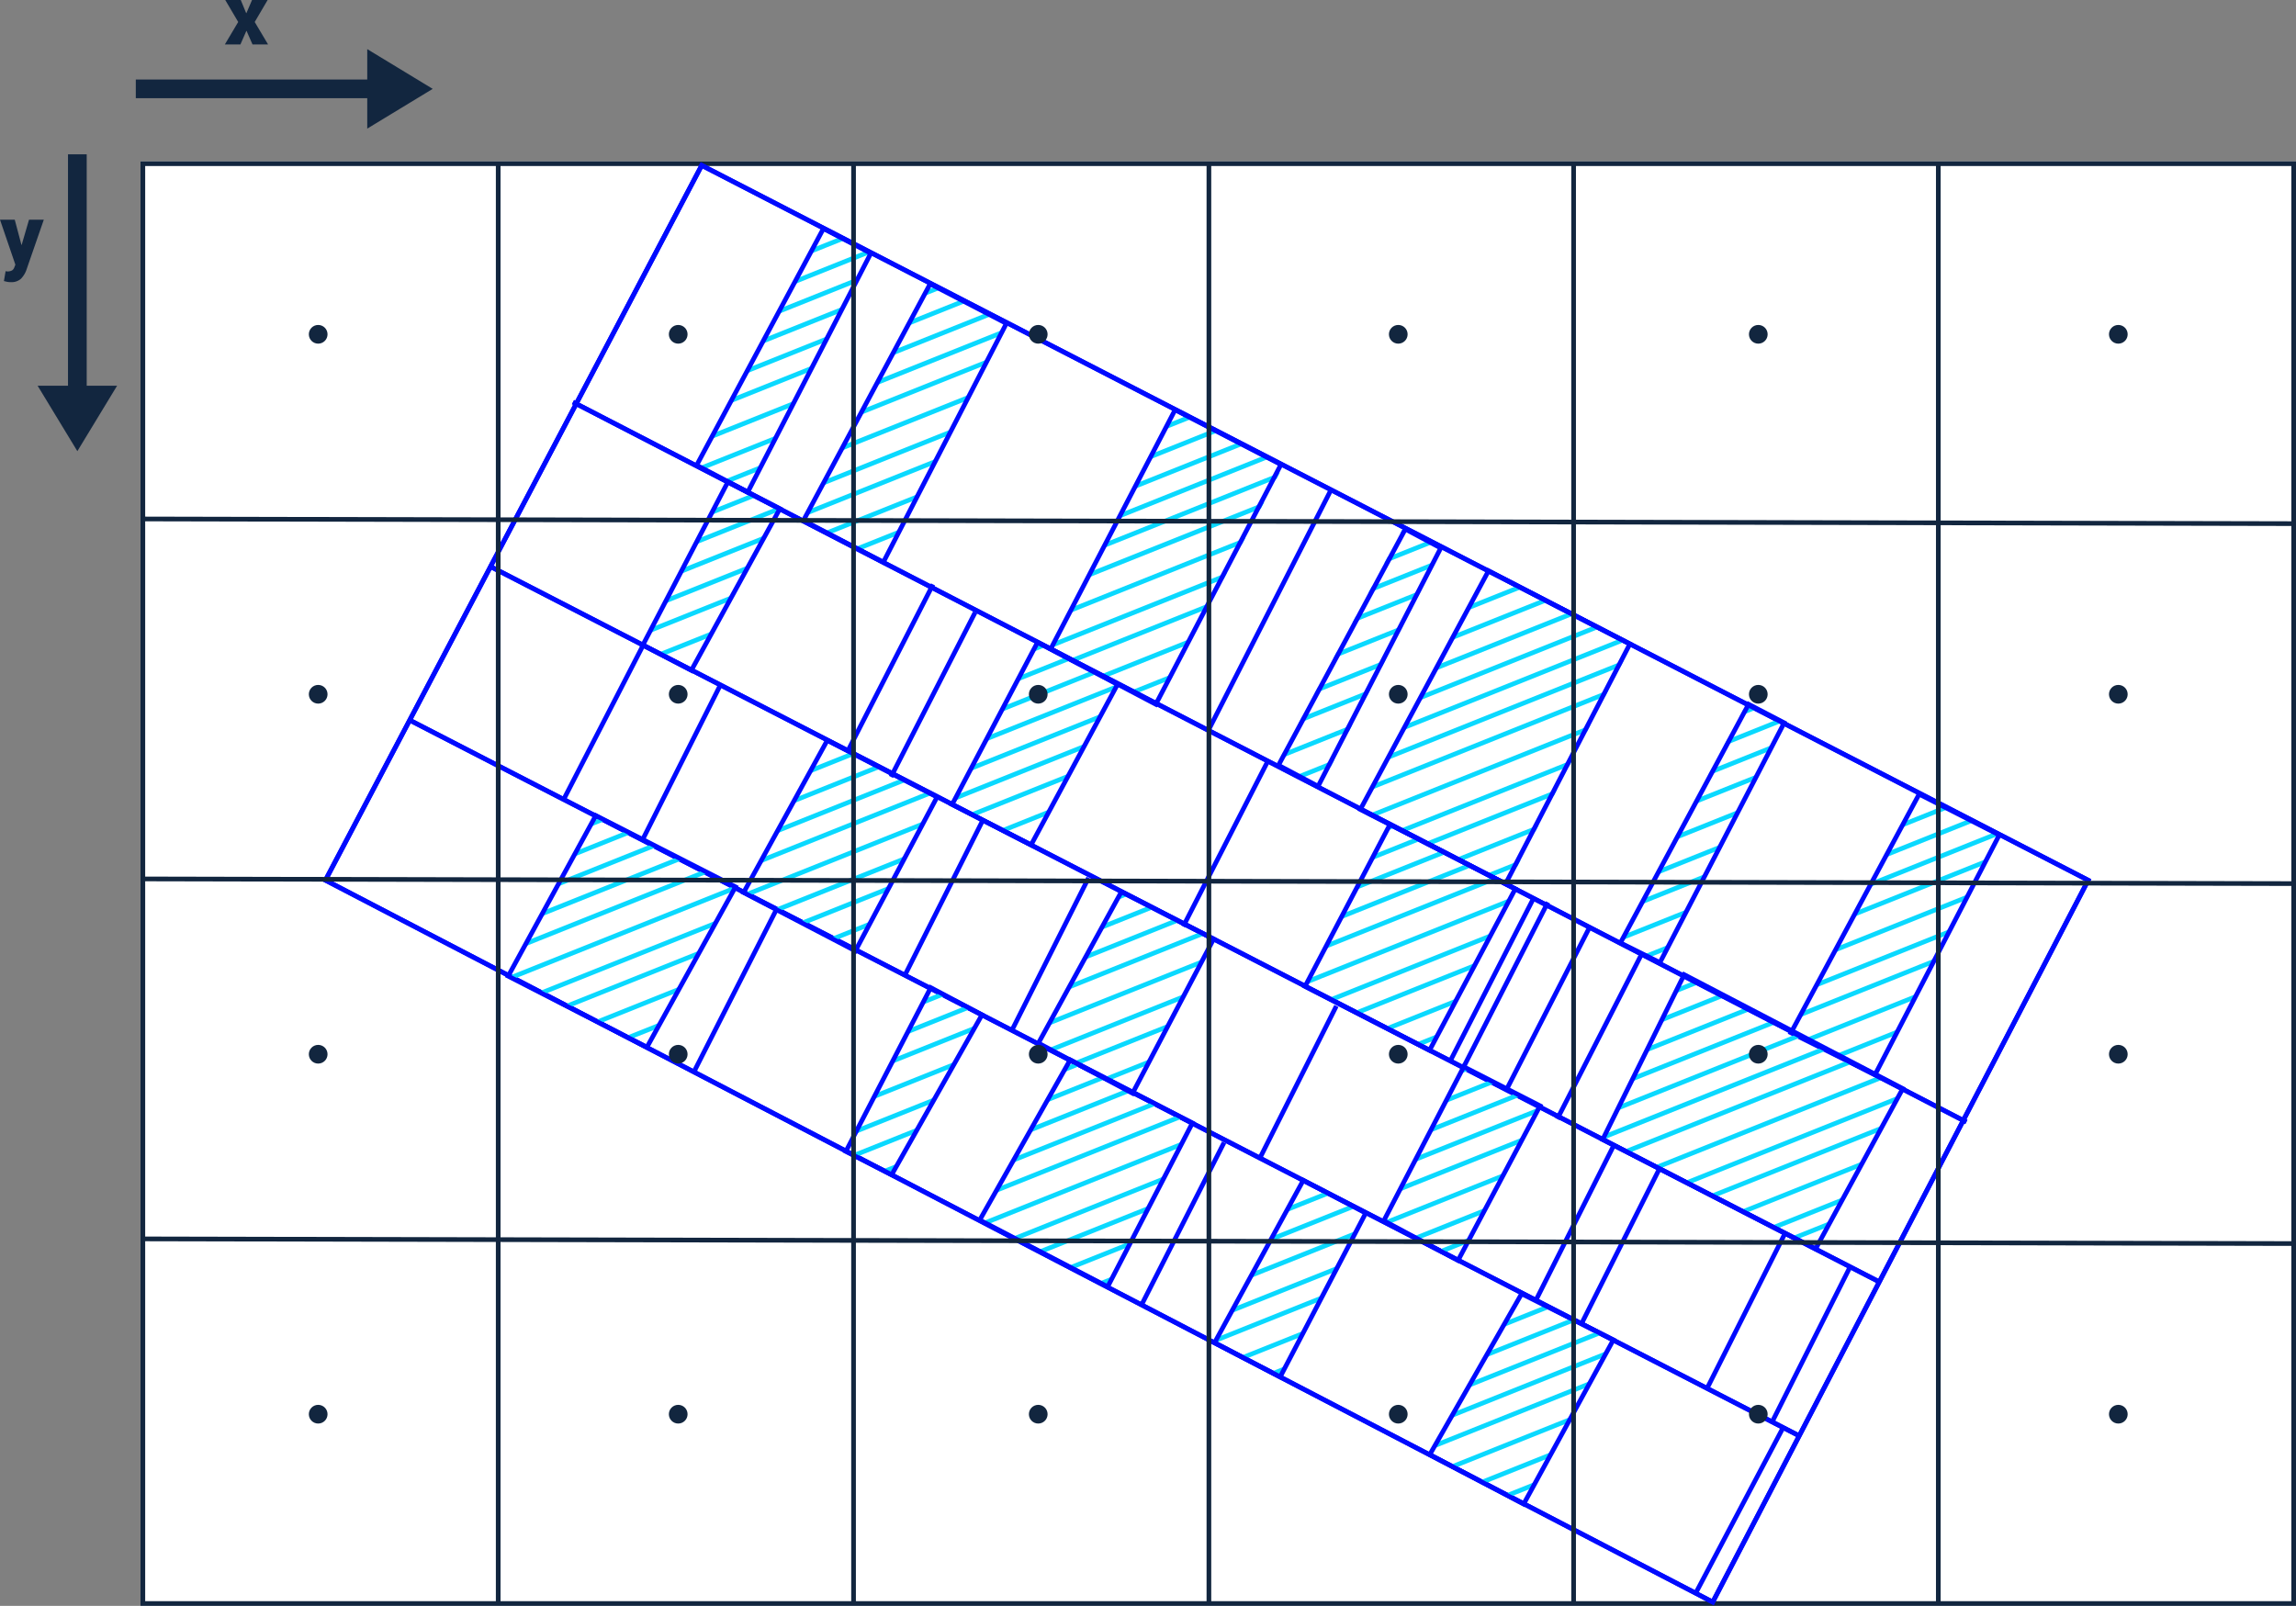 <svg xmlns="http://www.w3.org/2000/svg" xmlns:xlink="http://www.w3.org/1999/xlink" width="491.051" height="343.512" viewBox="0 0 491.051 343.512">
  <rect x="0" y="0" width="491.051" height="343.512" fill="#808080" stroke="none"/>
  <defs>
    <clipPath id="clip-path">
      <path id="Path_900288" data-name="Path 900288" d="M-6604.6-5104.636l-27.412,51.045,17.972,8.981,26.576-51.282Z" transform="translate(7872.051 11608)" fill="#40fff8" stroke="#000aff" stroke-width="1"/>
    </clipPath>
    <clipPath id="clip-path-2">
      <path id="Path_900295" data-name="Path 900295" d="M-6601.142-5102.677l-27.649,51.706,9.1,4.526,26.782-51.873Z" transform="translate(7872.051 11608)" fill="#40fff8" stroke="#000aff" stroke-width="1"/>
    </clipPath>
    <clipPath id="clip-path-3">
      <path id="Path_900296" data-name="Path 900296" d="M-6623.411-5113.754l-27.649,51.706,31.971,15.984,26.632-51.548Z" transform="translate(7872.051 11608)" fill="#40fff8" stroke="#000aff" stroke-width="1"/>
    </clipPath>
    <clipPath id="clip-path-4">
      <path id="Path_900297" data-name="Path 900297" d="M-6600.254-5102.016l-27.649,51.706,9.5,4.588,26.6-51.95Z" transform="translate(7872.051 11608)" fill="#40fff8" stroke="#000aff" stroke-width="1"/>
    </clipPath>
    <clipPath id="clip-path-5">
      <path id="Path_900298" data-name="Path 900298" d="M-6613.889-5109.237l-27.141,51.853,23.205,11.97,27.322-51.771Z" transform="translate(7872.051 11608)" fill="#40fff8" stroke="#000aff" stroke-width="1"/>
    </clipPath>
    <clipPath id="clip-path-6">
      <path id="Path_900299" data-name="Path 900299" d="M-6607.515-5105.382l-27.465,51.353,17.667,9.017,26.846-51.8Z" transform="translate(7872.051 11608)" fill="#40fff8" stroke="#000aff" stroke-width="1"/>
    </clipPath>
    <clipPath id="clip-path-7">
      <path id="Path_900300" data-name="Path 900300" d="M-6597.1-5101.066l-27.11,50.622,10.931,5.742,26.314-51.077Z" transform="translate(7630.207 11483.45)" fill="none" stroke="#000aff" stroke-width="1"/>
    </clipPath>
    <clipPath id="clip-path-8">
      <path id="Path_900302" data-name="Path 900302" d="M-6654.846-5066.026l-17.444,35.276,45.55,23.389,18.637-34.288Z" transform="translate(7872.051 11608)" fill="none" stroke="#000aff" stroke-width="1"/>
    </clipPath>
    <clipPath id="clip-path-9">
      <path id="Path_900304" data-name="Path 900304" d="M-6717.763-5098.171l-18.178,34.668,26.625,13.672,18.35-34.544Z" transform="translate(7872.051 11608)" fill="none" stroke="#000aff" stroke-width="1"/>
    </clipPath>
    <clipPath id="clip-path-10">
      <path id="Path_900306" data-name="Path 900306" d="M-6793.154-5137.107l-18.263,34.687,16.886,8.641,18.488-34.341Z" transform="translate(7872.051 11608)" fill="none" stroke="#000aff" stroke-width="1"/>
    </clipPath>
    <clipPath id="clip-path-11">
      <path id="Path_900308" data-name="Path 900308" d="M-6859.362-5171.454l-18.2,34.929,10.368,5.413,18.939-34.582Z" transform="translate(7872.051 11608)" fill="none" stroke="#000aff" stroke-width="1"/>
    </clipPath>
    <clipPath id="clip-path-12">
      <path id="Path_900321" data-name="Path 900321" d="M-6887.627-5100.056l-18.739,34.354,29.673,15.2,18.949-34.3Z" transform="translate(7872.051 11608)" fill="none" stroke="#707070" stroke-width="1"/>
    </clipPath>
    <clipPath id="clip-path-13">
      <path id="Path_900320" data-name="Path 900320" d="M-6814.641-5104.016l-17.463,32.906-23.909-12.475,17.89-32.548Z" transform="translate(7872.051 11608)" fill="none" stroke="#707070" stroke-width="1"/>
    </clipPath>
    <clipPath id="clip-path-14">
      <path id="Path_900322" data-name="Path 900322" d="M-6815.989-5063.244l-18.153,35.034,9.8,4.977,19.306-34.194Z" transform="translate(7872.051 11608)" fill="none" stroke="#707070" stroke-width="1"/>
    </clipPath>
    <clipPath id="clip-path-15">
      <path id="Path_900319" data-name="Path 900319" d="M-6755.5-5073.63l-17.33,32.982-20.13-10.729,17.734-32.359Z" transform="translate(7872.051 11608)" fill="none" stroke="#707070" stroke-width="1"/>
    </clipPath>
    <clipPath id="clip-path-16">
      <path id="Path_900323" data-name="Path 900323" d="M-6760.03-5034.287l-18.121,35.022-27.362-14.268,19.349-34.27Z" transform="translate(7872.051 11608)" fill="none" stroke="#707070" stroke-width="1"/>
    </clipPath>
    <clipPath id="clip-path-17">
      <path id="Path_900324" data-name="Path 900324" d="M-6722.959-5015.026l-18.291,35.038-14.035-7.31,18.966-34.729Z" transform="translate(7872.051 11608)" fill="none" stroke="#707070" stroke-width="1"/>
    </clipPath>
    <clipPath id="clip-path-18">
      <path id="Path_900318" data-name="Path 900318" d="M-6702-5046.321l-17.094,32.942,15.875,8.493,17.541-33.077Z" transform="translate(7872.051 11608)" fill="none" stroke="#707070" stroke-width="1"/>
    </clipPath>
    <clipPath id="clip-path-19">
      <path id="Path_900325" data-name="Path 900325" d="M-6670-4987.9l-19.186,35.126-20.073-10.587,19.642-34.4Z" transform="translate(7872.051 11608)" fill="none" stroke="#707070" stroke-width="1"/>
    </clipPath>
  </defs>
  <g id="Group_1111437" data-name="Group 1111437" transform="translate(-390.051 -5231.641)">
    <path id="Path_900279" data-name="Path 900279" d="M4.605-6.706h.053l1.2-2.8H9.193l-2.76,4.7L9.29,0H5.959L4.693-2.892H4.641L3.375,0H.044L2.9-4.808.132-9.51H3.445Z" transform="translate(438.095 5241.15)" fill="#12263f"/>
    <g id="Group_1111430" data-name="Group 1111430" transform="translate(390.051 5242.15)">
      <g id="Group_1111414" data-name="Group 1111414" transform="translate(8.044 22.5)">
        <path id="Polygon_1" data-name="Polygon 1" d="M8.5,0,17,14H0Z" transform="translate(17 63.5) rotate(180)" fill="#12263f"/>
        <line id="Line_563" data-name="Line 563" y1="56" transform="translate(8.5)" fill="none" stroke="#12263f" stroke-width="4"/>
      </g>
      <g id="Group_1111415" data-name="Group 1111415" transform="translate(29.044 17) rotate(-90)">
        <path id="Polygon_1-2" data-name="Polygon 1" d="M8.5,0,17,14H0Z" transform="translate(17 63.5) rotate(180)" fill="#12263f"/>
        <line id="Line_563-2" data-name="Line 563" y1="56" transform="translate(8.5 0)" fill="none" stroke="#12263f" stroke-width="4"/>
      </g>
      <path id="Path_900280" data-name="Path 900280" d="M4.526-4.192l.009.07h.053L6.161-9.51H9.325L5.537,1.415A5.24,5.24,0,0,1,4.4,3.155,3.043,3.043,0,0,1,2.2,3.841a3.387,3.387,0,0,1-.633-.048q-.246-.048-.773-.18l.36-2.118.185.04a.778.778,0,0,0,.158.013A1.974,1.974,0,0,0,2.522,1.34a1.224,1.224,0,0,0,.483-.62L3.243.105-.044-9.51H3.111Z" transform="translate(0.044 46)" fill="#12263f"/>
      <g id="Group_1111444" data-name="Group 1111444" transform="translate(-857 -6343.998)">
        <g id="Rectangle_406375" data-name="Rectangle 406375" transform="translate(887.051 6368)" fill="#fff" stroke="#12263f" stroke-width="1">
          <rect width="461" height="309" stroke="none"/>
          <rect x="0.5" y="0.5" width="460" height="308" fill="none"/>
        </g>
        <g id="Group_1111465" data-name="Group 1111465">
          <path id="Path_900286" data-name="Path 900286" d="M-6864.975-5239.137l296.533,152.914-80.3,154.41-296.707-154.41Z" transform="translate(7872.051 11608)" fill="none" stroke="#000aff" stroke-width="1"/>
          <line id="Line_573" data-name="Line 573" x2="297" y2="153" transform="translate(961.551 6454.5)" fill="none" stroke="#000aff" stroke-width="1"/>
          <line id="Line_574" data-name="Line 574" x2="297" y2="153" transform="translate(944.551 6487.5)" fill="none" stroke="#000aff" stroke-width="1"/>
          <g id="Mask_Group_1098694" data-name="Mask Group 1098694" clip-path="url(#clip-path)">
            <g id="Group_1111444-2" data-name="Group 1111444">
              <line id="Line_575" data-name="Line 575" y1="42" x2="105" transform="translate(1213.551 6488.062)" fill="none" stroke="#0ad9ff" stroke-width="1"/>
              <line id="Line_576" data-name="Line 576" y1="42" x2="105" transform="translate(1213.551 6493.062)" fill="none" stroke="#0ad9ff" stroke-width="1"/>
              <line id="Line_577" data-name="Line 577" y1="42" x2="105" transform="translate(1213.551 6498.062)" fill="none" stroke="#0ad9ff" stroke-width="1"/>
              <line id="Line_578" data-name="Line 578" y1="42" x2="105" transform="translate(1213.551 6503.062)" fill="none" stroke="#0ad9ff" stroke-width="1"/>
              <line id="Line_579" data-name="Line 579" y1="42" x2="105" transform="translate(1213.551 6509.062)" fill="none" stroke="#0ad9ff" stroke-width="1"/>
              <line id="Line_580" data-name="Line 580" y1="42" x2="105" transform="translate(1213.551 6514.938)" fill="none" stroke="#0ad9ff" stroke-width="1"/>
              <line id="Line_581" data-name="Line 581" y1="42" x2="105" transform="translate(1213.551 6519.938)" fill="none" stroke="#0ad9ff" stroke-width="1"/>
              <line id="Line_582" data-name="Line 582" y1="42" x2="105" transform="translate(1213.551 6525.938)" fill="none" stroke="#0ad9ff" stroke-width="1"/>
              <line id="Line_583" data-name="Line 583" y1="42" x2="105" transform="translate(1213.551 6531.938)" fill="none" stroke="#0ad9ff" stroke-width="1"/>
            </g>
          </g>
          <g id="Mask_Group_1098695" data-name="Mask Group 1098695" transform="translate(-40.227 -21.613)" clip-path="url(#clip-path-2)">
            <g id="Group_1111445" data-name="Group 1111445">
              <line id="Line_603" data-name="Line 603" y1="42" x2="105" transform="translate(1213.551 6488.062)" fill="none" stroke="#0ad9ff" stroke-width="1"/>
              <line id="Line_604" data-name="Line 604" y1="42" x2="105" transform="translate(1213.551 6493.062)" fill="none" stroke="#0ad9ff" stroke-width="1"/>
              <line id="Line_605" data-name="Line 605" y1="42" x2="105" transform="translate(1213.551 6498.062)" fill="none" stroke="#0ad9ff" stroke-width="1"/>
              <line id="Line_606" data-name="Line 606" y1="42" x2="105" transform="translate(1213.551 6503.062)" fill="none" stroke="#0ad9ff" stroke-width="1"/>
              <line id="Line_607" data-name="Line 607" y1="42" x2="105" transform="translate(1213.551 6509.062)" fill="none" stroke="#0ad9ff" stroke-width="1"/>
              <line id="Line_608" data-name="Line 608" y1="42" x2="105" transform="translate(1213.551 6514.938)" fill="none" stroke="#0ad9ff" stroke-width="1"/>
              <line id="Line_609" data-name="Line 609" y1="42" x2="105" transform="translate(1213.551 6519.938)" fill="none" stroke="#0ad9ff" stroke-width="1"/>
              <line id="Line_610" data-name="Line 610" y1="42" x2="105" transform="translate(1213.551 6525.938)" fill="none" stroke="#0ad9ff" stroke-width="1"/>
              <line id="Line_611" data-name="Line 611" y1="42" x2="105" transform="translate(1213.551 6531.938)" fill="none" stroke="#0ad9ff" stroke-width="1"/>
            </g>
          </g>
          <g id="Mask_Group_1098696" data-name="Mask Group 1098696" transform="translate(-73.553 -39.029)" clip-path="url(#clip-path-3)">
            <g id="Group_1111446" data-name="Group 1111446">
              <line id="Line_612" data-name="Line 612" y1="42" x2="105" transform="translate(1213.551 6488.062)" fill="none" stroke="#0ad9ff" stroke-width="1"/>
              <line id="Line_621" data-name="Line 621" y1="42" x2="105" transform="translate(1213.551 6483.062)" fill="none" stroke="#0ad9ff" stroke-width="1"/>
              <line id="Line_622" data-name="Line 622" y1="42" x2="105" transform="translate(1213.551 6477.938)" fill="none" stroke="#0ad9ff" stroke-width="1"/>
              <line id="Line_623" data-name="Line 623" y1="42" x2="105" transform="translate(1213.551 6472.938)" fill="none" stroke="#0ad9ff" stroke-width="1"/>
              <line id="Line_613" data-name="Line 613" y1="42" x2="105" transform="translate(1213.551 6493.062)" fill="none" stroke="#0ad9ff" stroke-width="1"/>
              <line id="Line_614" data-name="Line 614" y1="42" x2="105" transform="translate(1213.551 6498.062)" fill="none" stroke="#0ad9ff" stroke-width="1"/>
              <line id="Line_615" data-name="Line 615" y1="42" x2="105" transform="translate(1213.551 6503.062)" fill="none" stroke="#0ad9ff" stroke-width="1"/>
              <line id="Line_616" data-name="Line 616" y1="42" x2="105" transform="translate(1213.551 6509.062)" fill="none" stroke="#0ad9ff" stroke-width="1"/>
              <line id="Line_617" data-name="Line 617" y1="42" x2="105" transform="translate(1213.551 6514.938)" fill="none" stroke="#0ad9ff" stroke-width="1"/>
              <line id="Line_618" data-name="Line 618" y1="42" x2="105" transform="translate(1213.551 6519.938)" fill="none" stroke="#0ad9ff" stroke-width="1"/>
              <line id="Line_619" data-name="Line 619" y1="42" x2="105" transform="translate(1213.551 6525.938)" fill="none" stroke="#0ad9ff" stroke-width="1"/>
              <line id="Line_620" data-name="Line 620" y1="42" x2="105" transform="translate(1213.551 6531.938)" fill="none" stroke="#0ad9ff" stroke-width="1"/>
            </g>
          </g>
          <g id="Mask_Group_1098697" data-name="Mask Group 1098697" transform="translate(-114.455 -60.029)" clip-path="url(#clip-path-4)">
            <g id="Group_1111447" data-name="Group 1111447">
              <line id="Line_624" data-name="Line 624" y1="42" x2="105" transform="translate(1213.551 6488.062)" fill="none" stroke="#0ad9ff" stroke-width="1"/>
              <line id="Line_625" data-name="Line 625" y1="42" x2="105" transform="translate(1213.551 6483.062)" fill="none" stroke="#0ad9ff" stroke-width="1"/>
              <line id="Line_626" data-name="Line 626" y1="42" x2="105" transform="translate(1213.551 6477.938)" fill="none" stroke="#0ad9ff" stroke-width="1"/>
              <line id="Line_627" data-name="Line 627" y1="42" x2="105" transform="translate(1213.551 6472.938)" fill="none" stroke="#0ad9ff" stroke-width="1"/>
              <line id="Line_628" data-name="Line 628" y1="42" x2="105" transform="translate(1213.551 6493.062)" fill="none" stroke="#0ad9ff" stroke-width="1"/>
              <line id="Line_629" data-name="Line 629" y1="42" x2="105" transform="translate(1213.551 6498.062)" fill="none" stroke="#0ad9ff" stroke-width="1"/>
              <line id="Line_630" data-name="Line 630" y1="42" x2="105" transform="translate(1213.551 6503.062)" fill="none" stroke="#0ad9ff" stroke-width="1"/>
              <line id="Line_631" data-name="Line 631" y1="42" x2="105" transform="translate(1213.551 6509.062)" fill="none" stroke="#0ad9ff" stroke-width="1"/>
              <line id="Line_632" data-name="Line 632" y1="42" x2="105" transform="translate(1213.551 6514.938)" fill="none" stroke="#0ad9ff" stroke-width="1"/>
              <line id="Line_633" data-name="Line 633" y1="42" x2="105" transform="translate(1213.551 6519.938)" fill="none" stroke="#0ad9ff" stroke-width="1"/>
              <line id="Line_634" data-name="Line 634" y1="42" x2="105" transform="translate(1213.551 6525.938)" fill="none" stroke="#0ad9ff" stroke-width="1"/>
              <line id="Line_635" data-name="Line 635" y1="42" x2="105" transform="translate(1213.551 6531.938)" fill="none" stroke="#0ad9ff" stroke-width="1"/>
            </g>
          </g>
          <g id="Mask_Group_1098698" data-name="Mask Group 1098698" transform="translate(-149.813 -78.14)" clip-path="url(#clip-path-5)">
            <g id="Group_1111448" data-name="Group 1111448">
              <line id="Line_636" data-name="Line 636" y1="42" x2="105" transform="translate(1213.551 6488.062)" fill="none" stroke="#0ad9ff" stroke-width="1"/>
              <line id="Line_637" data-name="Line 637" y1="42" x2="105" transform="translate(1213.551 6483.062)" fill="none" stroke="#0ad9ff" stroke-width="1"/>
              <line id="Line_638" data-name="Line 638" y1="42" x2="105" transform="translate(1213.551 6477.938)" fill="none" stroke="#0ad9ff" stroke-width="1"/>
              <line id="Line_639" data-name="Line 639" y1="42" x2="105" transform="translate(1213.551 6472.938)" fill="none" stroke="#0ad9ff" stroke-width="1"/>
              <line id="Line_640" data-name="Line 640" y1="42" x2="105" transform="translate(1213.551 6493.062)" fill="none" stroke="#0ad9ff" stroke-width="1"/>
              <line id="Line_641" data-name="Line 641" y1="42" x2="105" transform="translate(1213.551 6498.062)" fill="none" stroke="#0ad9ff" stroke-width="1"/>
              <line id="Line_642" data-name="Line 642" y1="42" x2="105" transform="translate(1213.551 6503.062)" fill="none" stroke="#0ad9ff" stroke-width="1"/>
              <line id="Line_643" data-name="Line 643" y1="42" x2="105" transform="translate(1213.551 6509.062)" fill="none" stroke="#0ad9ff" stroke-width="1"/>
              <line id="Line_644" data-name="Line 644" y1="42" x2="105" transform="translate(1213.551 6514.938)" fill="none" stroke="#0ad9ff" stroke-width="1"/>
              <line id="Line_645" data-name="Line 645" y1="42" x2="105" transform="translate(1213.551 6519.938)" fill="none" stroke="#0ad9ff" stroke-width="1"/>
              <line id="Line_646" data-name="Line 646" y1="42" x2="105" transform="translate(1213.551 6525.938)" fill="none" stroke="#0ad9ff" stroke-width="1"/>
              <line id="Line_647" data-name="Line 647" y1="42" x2="105" transform="translate(1213.551 6531.938)" fill="none" stroke="#0ad9ff" stroke-width="1"/>
            </g>
          </g>
          <g id="Mask_Group_1098699" data-name="Mask Group 1098699" transform="translate(-208.734 -108.838)" clip-path="url(#clip-path-6)">
            <g id="Group_1111449" data-name="Group 1111449">
              <g id="Group_1111450" data-name="Group 1111450">
                <line id="Line_648" data-name="Line 648" y1="42" x2="105" transform="translate(1213.551 6488.062)" fill="none" stroke="#0ad9ff" stroke-width="1"/>
                <line id="Line_649" data-name="Line 649" y1="42" x2="105" transform="translate(1213.551 6483.062)" fill="none" stroke="#0ad9ff" stroke-width="1"/>
                <line id="Line_650" data-name="Line 650" y1="42" x2="105" transform="translate(1213.551 6477.938)" fill="none" stroke="#0ad9ff" stroke-width="1"/>
                <line id="Line_651" data-name="Line 651" y1="42" x2="105" transform="translate(1213.551 6472.938)" fill="none" stroke="#0ad9ff" stroke-width="1"/>
                <line id="Line_652" data-name="Line 652" y1="42" x2="105" transform="translate(1213.551 6493.062)" fill="none" stroke="#0ad9ff" stroke-width="1"/>
                <line id="Line_653" data-name="Line 653" y1="42" x2="105" transform="translate(1213.551 6498.062)" fill="none" stroke="#0ad9ff" stroke-width="1"/>
                <line id="Line_654" data-name="Line 654" y1="42" x2="105" transform="translate(1213.551 6503.062)" fill="none" stroke="#0ad9ff" stroke-width="1"/>
                <line id="Line_655" data-name="Line 655" y1="42" x2="105" transform="translate(1213.551 6509.062)" fill="none" stroke="#0ad9ff" stroke-width="1"/>
                <line id="Line_656" data-name="Line 656" y1="42" x2="105" transform="translate(1213.551 6514.938)" fill="none" stroke="#0ad9ff" stroke-width="1"/>
                <line id="Line_657" data-name="Line 657" y1="42" x2="105" transform="translate(1213.551 6519.938)" fill="none" stroke="#0ad9ff" stroke-width="1"/>
                <line id="Line_658" data-name="Line 658" y1="42" x2="105" transform="translate(1213.551 6525.938)" fill="none" stroke="#0ad9ff" stroke-width="1"/>
                <line id="Line_659" data-name="Line 659" y1="42" x2="105" transform="translate(1213.551 6531.938)" fill="none" stroke="#0ad9ff" stroke-width="1"/>
              </g>
            </g>
          </g>
          <path id="Path_900287" data-name="Path 900287" d="M-6604.6-5104.636l-27.412,51.045,17.972,8.981,26.576-51.282Z" transform="translate(7872.051 11608)" fill="none" stroke="#000aff" stroke-width="1"/>
          <path id="Path_900289" data-name="Path 900289" d="M-6595.076-5099.862l-27.412,51.045,8.447,4.208,26.576-51.282Z" transform="translate(7826.051 11584)" fill="none" stroke="#000aff" stroke-width="1"/>
          <path id="Path_900291" data-name="Path 900291" d="M-6595.354-5099.33l-27.134,50.513,8.472,4.5,26.237-50.967Z" transform="translate(7752.916 11546)" fill="none" stroke="#000aff" stroke-width="1"/>
          <path id="Path_900292" data-name="Path 900292" d="M-6609.884-5107.3l-26.606,51.159,22.476,11.832,26.764-51.283Z" transform="translate(7718.207 11528.45)" fill="none" stroke="#000aff" stroke-width="1"/>
          <path id="Path_900293" data-name="Path 900293" d="M-6603.272-5104.235l-27.11,50.622,17.1,8.912,26.314-51.077Z" transform="translate(7659.207 11498.45)" fill="none" stroke="#000aff" stroke-width="1"/>
          <path id="Path_900290" data-name="Path 900290" d="M-6617.7-5111.538l-27.412,51.045,31.071,15.884,26.576-51.282Z" transform="translate(7793.051 11567.135)" fill="none" stroke="#000aff" stroke-width="1"/>
          <line id="Line_584" data-name="Line 584" x1="26" y2="51" transform="translate(1115.551 6438.5)" fill="none" stroke="#000aff" stroke-width="1"/>
          <line id="Line_585" data-name="Line 585" x1="18" y2="35.179" transform="translate(1047.551 6464.5)" fill="none" stroke="#000aff" stroke-width="1"/>
          <line id="Line_586" data-name="Line 586" x1="18" y2="35.179" transform="translate(1038.551 6458.5)" fill="none" stroke="#000aff" stroke-width="1"/>
          <line id="Line_587" data-name="Line 587" x1="18" y2="35.179" transform="translate(1110.051 6496.5)" fill="none" stroke="#000aff" stroke-width="1"/>
          <line id="Line_588" data-name="Line 588" x1="18" y2="35.179" transform="translate(1167.051 6525.5)" fill="none" stroke="#000aff" stroke-width="1"/>
          <line id="Line_589" data-name="Line 589" x1="18" y2="35.179" transform="translate(1170.051 6526.5)" fill="none" stroke="#000aff" stroke-width="1"/>
          <line id="Line_590" data-name="Line 590" x1="18" y2="35.179" transform="translate(1179.051 6531.679)" fill="none" stroke="#000aff" stroke-width="1"/>
          <line id="Line_591" data-name="Line 591" x1="18" y2="35.179" transform="translate(1190.051 6537.679)" fill="none" stroke="#000aff" stroke-width="1"/>
          <line id="Line_592" data-name="Line 592" x1="16.5" y2="32.821" transform="translate(1185.551 6578.679)" fill="none" stroke="#000aff" stroke-width="1"/>
          <line id="Line_593" data-name="Line 593" x1="16.5" y2="32.821" transform="translate(1195.313 6583.679)" fill="none" stroke="#000aff" stroke-width="1"/>
          <line id="Line_596" data-name="Line 596" x1="16.5" y2="32.821" transform="translate(1126.313 6548.679)" fill="none" stroke="#000aff" stroke-width="1"/>
          <line id="Line_597" data-name="Line 597" x1="16.5" y2="32.821" transform="translate(1073.313 6521.268)" fill="none" stroke="#000aff" stroke-width="1"/>
          <line id="Line_598" data-name="Line 598" x1="16.5" y2="32.821" transform="translate(1050.533 6509.268)" fill="none" stroke="#000aff" stroke-width="1"/>
          <line id="Line_599" data-name="Line 599" x1="16.5" y2="32.821" transform="translate(994.533 6480.089)" fill="none" stroke="#000aff" stroke-width="1"/>
          <line id="Line_601" data-name="Line 601" x1="17.482" y2="34.411" transform="translate(1005.551 6528.089)" fill="none" stroke="#000aff" stroke-width="1"/>
          <line id="Line_602" data-name="Line 602" x1="17.482" y2="34.411" transform="translate(1101.31 6577.884)" fill="none" stroke="#000aff" stroke-width="1"/>
          <line id="Line_600" data-name="Line 600" x1="17" y2="33" transform="translate(977.551 6471.5)" fill="none" stroke="#000aff" stroke-width="1"/>
          <line id="Line_594" data-name="Line 594" x1="16.5" y2="32.821" transform="translate(1222.086 6597.679)" fill="none" stroke="#000aff" stroke-width="1"/>
          <line id="Line_595" data-name="Line 595" x1="16.5" y2="32.821" transform="translate(1236.086 6604.679)" fill="none" stroke="#000aff" stroke-width="1"/>
          <g id="Mask_Group_1098700" data-name="Mask Group 1098700" clip-path="url(#clip-path-7)">
            <g id="Group_1111451" data-name="Group 1111451" transform="translate(-232.734 -112.872)">
              <line id="Line_648-2" data-name="Line 648" y1="42" x2="105" transform="translate(1213.551 6488.062)" fill="none" stroke="#0ad9ff" stroke-width="1"/>
              <line id="Line_649-2" data-name="Line 649" y1="42" x2="105" transform="translate(1213.551 6483.062)" fill="none" stroke="#0ad9ff" stroke-width="1"/>
              <line id="Line_650-2" data-name="Line 650" y1="42" x2="105" transform="translate(1213.551 6477.938)" fill="none" stroke="#0ad9ff" stroke-width="1"/>
              <line id="Line_651-2" data-name="Line 651" y1="42" x2="105" transform="translate(1213.551 6472.938)" fill="none" stroke="#0ad9ff" stroke-width="1"/>
              <line id="Line_652-2" data-name="Line 652" y1="42" x2="105" transform="translate(1213.551 6493.062)" fill="none" stroke="#0ad9ff" stroke-width="1"/>
              <line id="Line_653-2" data-name="Line 653" y1="42" x2="105" transform="translate(1213.551 6498.062)" fill="none" stroke="#0ad9ff" stroke-width="1"/>
              <line id="Line_654-2" data-name="Line 654" y1="42" x2="105" transform="translate(1213.551 6503.062)" fill="none" stroke="#0ad9ff" stroke-width="1"/>
              <line id="Line_655-2" data-name="Line 655" y1="42" x2="105" transform="translate(1213.551 6509.062)" fill="none" stroke="#0ad9ff" stroke-width="1"/>
              <line id="Line_656-2" data-name="Line 656" y1="42" x2="105" transform="translate(1213.551 6514.938)" fill="none" stroke="#0ad9ff" stroke-width="1"/>
              <line id="Line_657-2" data-name="Line 657" y1="42" x2="105" transform="translate(1213.551 6519.938)" fill="none" stroke="#0ad9ff" stroke-width="1"/>
              <line id="Line_658-2" data-name="Line 658" y1="42" x2="105" transform="translate(1213.551 6525.938)" fill="none" stroke="#0ad9ff" stroke-width="1"/>
              <line id="Line_659-2" data-name="Line 659" y1="42" x2="105" transform="translate(1213.551 6531.938)" fill="none" stroke="#0ad9ff" stroke-width="1"/>
            </g>
          </g>
          <path id="Path_900294" data-name="Path 900294" d="M-6597.1-5101.066l-27.11,50.622,10.931,5.742,26.314-51.077Z" transform="translate(7630.207 11483.45)" fill="none" stroke="#000aff" stroke-width="1"/>
          <g id="Mask_Group_1098701" data-name="Mask Group 1098701" clip-path="url(#clip-path-8)">
            <g id="Group_1111452" data-name="Group 1111452" transform="translate(-49.734 51.128)">
              <line id="Line_648-3" data-name="Line 648" y1="42" x2="105" transform="translate(1213.551 6488.062)" fill="none" stroke="#0ad9ff" stroke-width="1"/>
              <line id="Line_649-3" data-name="Line 649" y1="42" x2="105" transform="translate(1213.551 6483.062)" fill="none" stroke="#0ad9ff" stroke-width="1"/>
              <line id="Line_650-3" data-name="Line 650" y1="42" x2="105" transform="translate(1213.551 6477.938)" fill="none" stroke="#0ad9ff" stroke-width="1"/>
              <line id="Line_651-3" data-name="Line 651" y1="42" x2="105" transform="translate(1213.551 6472.938)" fill="none" stroke="#0ad9ff" stroke-width="1"/>
              <line id="Line_652-3" data-name="Line 652" y1="42" x2="105" transform="translate(1213.551 6493.062)" fill="none" stroke="#0ad9ff" stroke-width="1"/>
              <line id="Line_653-3" data-name="Line 653" y1="42" x2="105" transform="translate(1213.551 6498.062)" fill="none" stroke="#0ad9ff" stroke-width="1"/>
              <line id="Line_654-3" data-name="Line 654" y1="42" x2="105" transform="translate(1213.551 6503.062)" fill="none" stroke="#0ad9ff" stroke-width="1"/>
              <line id="Line_655-3" data-name="Line 655" y1="42" x2="105" transform="translate(1213.551 6509.062)" fill="none" stroke="#0ad9ff" stroke-width="1"/>
              <line id="Line_656-3" data-name="Line 656" y1="42" x2="105" transform="translate(1213.551 6514.938)" fill="none" stroke="#0ad9ff" stroke-width="1"/>
              <line id="Line_657-3" data-name="Line 657" y1="42" x2="105" transform="translate(1213.551 6519.938)" fill="none" stroke="#0ad9ff" stroke-width="1"/>
              <line id="Line_658-3" data-name="Line 658" y1="42" x2="105" transform="translate(1213.551 6525.938)" fill="none" stroke="#0ad9ff" stroke-width="1"/>
              <line id="Line_659-3" data-name="Line 659" y1="42" x2="105" transform="translate(1213.551 6531.938)" fill="none" stroke="#0ad9ff" stroke-width="1"/>
              <line id="Line_660" data-name="Line 660" y1="42" x2="105" transform="translate(1213.551 6535.938)" fill="none" stroke="#0ad9ff" stroke-width="1"/>
            </g>
          </g>
          <path id="Path_900301" data-name="Path 900301" d="M-6654.846-5066.026l-17.444,35.276,45.55,23.389,18.637-34.288Z" transform="translate(7872.051 11608)" fill="none" stroke="#000aff" stroke-width="1"/>
          <g id="Mask_Group_1098702" data-name="Mask Group 1098702" clip-path="url(#clip-path-9)">
            <g id="Group_1111453" data-name="Group 1111453" transform="translate(-113.734 7.128)">
              <line id="Line_648-4" data-name="Line 648" y1="42" x2="105" transform="translate(1213.551 6488.062)" fill="none" stroke="#0ad9ff" stroke-width="1"/>
              <line id="Line_649-4" data-name="Line 649" y1="42" x2="105" transform="translate(1213.551 6483.062)" fill="none" stroke="#0ad9ff" stroke-width="1"/>
              <line id="Line_650-4" data-name="Line 650" y1="42" x2="105" transform="translate(1213.551 6477.938)" fill="none" stroke="#0ad9ff" stroke-width="1"/>
              <line id="Line_651-4" data-name="Line 651" y1="42" x2="105" transform="translate(1213.551 6472.938)" fill="none" stroke="#0ad9ff" stroke-width="1"/>
              <line id="Line_652-4" data-name="Line 652" y1="42" x2="105" transform="translate(1213.551 6493.062)" fill="none" stroke="#0ad9ff" stroke-width="1"/>
              <line id="Line_653-4" data-name="Line 653" y1="42" x2="105" transform="translate(1213.551 6498.062)" fill="none" stroke="#0ad9ff" stroke-width="1"/>
              <line id="Line_654-4" data-name="Line 654" y1="42" x2="105" transform="translate(1213.551 6503.062)" fill="none" stroke="#0ad9ff" stroke-width="1"/>
              <line id="Line_655-4" data-name="Line 655" y1="42" x2="105" transform="translate(1213.551 6509.062)" fill="none" stroke="#0ad9ff" stroke-width="1"/>
              <line id="Line_656-4" data-name="Line 656" y1="42" x2="105" transform="translate(1213.551 6514.938)" fill="none" stroke="#0ad9ff" stroke-width="1"/>
              <line id="Line_657-4" data-name="Line 657" y1="42" x2="105" transform="translate(1213.551 6519.938)" fill="none" stroke="#0ad9ff" stroke-width="1"/>
              <line id="Line_658-4" data-name="Line 658" y1="42" x2="105" transform="translate(1213.551 6525.938)" fill="none" stroke="#0ad9ff" stroke-width="1"/>
              <line id="Line_659-4" data-name="Line 659" y1="42" x2="105" transform="translate(1213.551 6531.938)" fill="none" stroke="#0ad9ff" stroke-width="1"/>
              <line id="Line_660-2" data-name="Line 660" y1="42" x2="105" transform="translate(1213.551 6535.938)" fill="none" stroke="#0ad9ff" stroke-width="1"/>
            </g>
          </g>
          <path id="Path_900303" data-name="Path 900303" d="M-6717.763-5098.171l-18.178,34.668,26.625,13.672,18.35-34.544Z" transform="translate(7872.051 11608)" fill="none" stroke="#000aff" stroke-width="1"/>
          <g id="Mask_Group_1098703" data-name="Mask Group 1098703" clip-path="url(#clip-path-10)">
            <g id="Group_1111454" data-name="Group 1111454" transform="translate(-179.734 -24.872)">
              <line id="Line_648-5" data-name="Line 648" y1="42" x2="105" transform="translate(1213.551 6488.062)" fill="none" stroke="#0ad9ff" stroke-width="1"/>
              <line id="Line_649-5" data-name="Line 649" y1="42" x2="105" transform="translate(1213.551 6483.062)" fill="none" stroke="#0ad9ff" stroke-width="1"/>
              <line id="Line_650-5" data-name="Line 650" y1="42" x2="105" transform="translate(1213.551 6477.938)" fill="none" stroke="#0ad9ff" stroke-width="1"/>
              <line id="Line_651-5" data-name="Line 651" y1="42" x2="105" transform="translate(1213.551 6472.938)" fill="none" stroke="#0ad9ff" stroke-width="1"/>
              <line id="Line_652-5" data-name="Line 652" y1="42" x2="105" transform="translate(1213.551 6493.062)" fill="none" stroke="#0ad9ff" stroke-width="1"/>
              <line id="Line_653-5" data-name="Line 653" y1="42" x2="105" transform="translate(1213.551 6498.062)" fill="none" stroke="#0ad9ff" stroke-width="1"/>
              <line id="Line_654-5" data-name="Line 654" y1="42" x2="105" transform="translate(1213.551 6503.062)" fill="none" stroke="#0ad9ff" stroke-width="1"/>
              <line id="Line_655-5" data-name="Line 655" y1="42" x2="105" transform="translate(1213.551 6509.062)" fill="none" stroke="#0ad9ff" stroke-width="1"/>
              <line id="Line_656-5" data-name="Line 656" y1="42" x2="105" transform="translate(1213.551 6514.938)" fill="none" stroke="#0ad9ff" stroke-width="1"/>
              <line id="Line_657-5" data-name="Line 657" y1="42" x2="105" transform="translate(1213.551 6519.938)" fill="none" stroke="#0ad9ff" stroke-width="1"/>
              <line id="Line_658-5" data-name="Line 658" y1="42" x2="105" transform="translate(1213.551 6525.938)" fill="none" stroke="#0ad9ff" stroke-width="1"/>
              <line id="Line_659-5" data-name="Line 659" y1="42" x2="105" transform="translate(1213.551 6531.938)" fill="none" stroke="#0ad9ff" stroke-width="1"/>
              <line id="Line_660-3" data-name="Line 660" y1="42" x2="105" transform="translate(1213.551 6535.938)" fill="none" stroke="#0ad9ff" stroke-width="1"/>
            </g>
          </g>
          <path id="Path_900305" data-name="Path 900305" d="M-6793.154-5137.107l-18.263,34.687,16.886,8.641,18.488-34.341Z" transform="translate(7872.051 11608)" fill="none" stroke="#000aff" stroke-width="1"/>
          <line id="Line_572" data-name="Line 572" x2="298" y2="154" transform="translate(979.551 6419.5)" fill="none" stroke="#000aff" stroke-width="1"/>
          <g id="Mask_Group_1098704" data-name="Mask Group 1098704" clip-path="url(#clip-path-11)">
            <g id="Group_1111455" data-name="Group 1111455" transform="translate(-246.734 -65.027)">
              <line id="Line_648-6" data-name="Line 648" y1="42" x2="105" transform="translate(1213.551 6488.062)" fill="none" stroke="#0ad9ff" stroke-width="1"/>
              <line id="Line_649-6" data-name="Line 649" y1="42" x2="105" transform="translate(1213.551 6483.062)" fill="none" stroke="#0ad9ff" stroke-width="1"/>
              <line id="Line_650-6" data-name="Line 650" y1="42" x2="105" transform="translate(1213.551 6477.938)" fill="none" stroke="#0ad9ff" stroke-width="1"/>
              <line id="Line_651-6" data-name="Line 651" y1="42" x2="105" transform="translate(1213.551 6472.938)" fill="none" stroke="#0ad9ff" stroke-width="1"/>
              <line id="Line_652-6" data-name="Line 652" y1="42" x2="105" transform="translate(1213.551 6493.062)" fill="none" stroke="#0ad9ff" stroke-width="1"/>
              <line id="Line_653-6" data-name="Line 653" y1="42" x2="105" transform="translate(1213.551 6498.062)" fill="none" stroke="#0ad9ff" stroke-width="1"/>
              <line id="Line_654-6" data-name="Line 654" y1="42" x2="105" transform="translate(1213.551 6503.062)" fill="none" stroke="#0ad9ff" stroke-width="1"/>
              <line id="Line_655-6" data-name="Line 655" y1="42" x2="105" transform="translate(1213.551 6509.062)" fill="none" stroke="#0ad9ff" stroke-width="1"/>
              <line id="Line_656-6" data-name="Line 656" y1="42" x2="105" transform="translate(1213.551 6514.938)" fill="none" stroke="#0ad9ff" stroke-width="1"/>
              <line id="Line_657-6" data-name="Line 657" y1="42" x2="105" transform="translate(1213.551 6519.938)" fill="none" stroke="#0ad9ff" stroke-width="1"/>
              <line id="Line_658-6" data-name="Line 658" y1="42" x2="105" transform="translate(1213.551 6525.938)" fill="none" stroke="#0ad9ff" stroke-width="1"/>
              <line id="Line_659-6" data-name="Line 659" y1="42" x2="105" transform="translate(1213.551 6531.938)" fill="none" stroke="#0ad9ff" stroke-width="1"/>
              <line id="Line_660-4" data-name="Line 660" y1="42" x2="105" transform="translate(1213.551 6535.938)" fill="none" stroke="#0ad9ff" stroke-width="1"/>
            </g>
          </g>
          <path id="Path_900307" data-name="Path 900307" d="M-6859.362-5171.454l-18.2,34.929,10.368,5.413,18.939-34.582Z" transform="translate(7872.051 11608)" fill="none" stroke="#000aff" stroke-width="1"/>
          <line id="Line_661" data-name="Line 661" x1="19" y2="36" transform="translate(1219.551 6638.5)" fill="none" stroke="#000aff" stroke-width="1"/>
          <path id="Path_900317" data-name="Path 900317" d="M-6864.975-5239.137l296.533,152.914-80.3,154.41-296.707-154.41Z" transform="translate(7872.051 11608)" fill="none" stroke="#000aff" stroke-width="1"/>
          <line id="Line_662" data-name="Line 662" x2="297" y2="153" transform="translate(961.551 6454.5)" fill="none" stroke="#000aff" stroke-width="1"/>
          <line id="Line_663" data-name="Line 663" x2="297" y2="153" transform="translate(944.551 6487.5)" fill="none" stroke="#000aff" stroke-width="1"/>
          <line id="Line_664" data-name="Line 664" x2="298" y2="154" transform="translate(979.551 6419.5)" fill="none" stroke="#000aff" stroke-width="1"/>
          <g id="Mask_Group_1098705" data-name="Mask Group 1098705" clip-path="url(#clip-path-12)">
            <g id="Group_1111456" data-name="Group 1111456" transform="translate(-269 0.24)">
              <line id="Line_648-7" data-name="Line 648" y1="42" x2="105" transform="translate(1213.551 6488.062)" fill="none" stroke="#0ad9ff" stroke-width="1"/>
              <line id="Line_649-7" data-name="Line 649" y1="42" x2="105" transform="translate(1213.551 6483.062)" fill="none" stroke="#0ad9ff" stroke-width="1"/>
              <line id="Line_650-7" data-name="Line 650" y1="42" x2="105" transform="translate(1213.551 6477.938)" fill="none" stroke="#0ad9ff" stroke-width="1"/>
              <line id="Line_651-7" data-name="Line 651" y1="42" x2="105" transform="translate(1213.551 6472.938)" fill="none" stroke="#0ad9ff" stroke-width="1"/>
              <line id="Line_652-7" data-name="Line 652" y1="42" x2="105" transform="translate(1213.551 6493.062)" fill="none" stroke="#0ad9ff" stroke-width="1"/>
              <line id="Line_653-7" data-name="Line 653" y1="42" x2="105" transform="translate(1213.551 6498.062)" fill="none" stroke="#0ad9ff" stroke-width="1"/>
              <line id="Line_654-7" data-name="Line 654" y1="42" x2="105" transform="translate(1213.551 6503.062)" fill="none" stroke="#0ad9ff" stroke-width="1"/>
              <line id="Line_655-7" data-name="Line 655" y1="42" x2="105" transform="translate(1213.551 6509.062)" fill="none" stroke="#0ad9ff" stroke-width="1"/>
              <line id="Line_656-7" data-name="Line 656" y1="42" x2="105" transform="translate(1213.551 6514.938)" fill="none" stroke="#0ad9ff" stroke-width="1"/>
              <line id="Line_657-7" data-name="Line 657" y1="42" x2="105" transform="translate(1213.551 6519.938)" fill="none" stroke="#0ad9ff" stroke-width="1"/>
              <line id="Line_658-7" data-name="Line 658" y1="42" x2="105" transform="translate(1213.551 6525.938)" fill="none" stroke="#0ad9ff" stroke-width="1"/>
              <line id="Line_659-7" data-name="Line 659" y1="42" x2="105" transform="translate(1213.551 6531.938)" fill="none" stroke="#0ad9ff" stroke-width="1"/>
              <line id="Line_660-5" data-name="Line 660" y1="42" x2="105" transform="translate(1213.551 6535.938)" fill="none" stroke="#0ad9ff" stroke-width="1"/>
            </g>
          </g>
          <g id="Mask_Group_1098706" data-name="Mask Group 1098706" clip-path="url(#clip-path-13)">
            <g id="Group_1111457" data-name="Group 1111457" transform="translate(-236 -10.586)">
              <line id="Line_648-8" data-name="Line 648" y1="42" x2="105" transform="translate(1213.551 6488.062)" fill="none" stroke="#0ad9ff" stroke-width="1"/>
              <line id="Line_649-8" data-name="Line 649" y1="42" x2="105" transform="translate(1213.551 6483.062)" fill="none" stroke="#0ad9ff" stroke-width="1"/>
              <line id="Line_650-8" data-name="Line 650" y1="42" x2="105" transform="translate(1213.551 6477.938)" fill="none" stroke="#0ad9ff" stroke-width="1"/>
              <line id="Line_651-8" data-name="Line 651" y1="42" x2="105" transform="translate(1213.551 6472.938)" fill="none" stroke="#0ad9ff" stroke-width="1"/>
              <line id="Line_652-8" data-name="Line 652" y1="42" x2="105" transform="translate(1213.551 6493.062)" fill="none" stroke="#0ad9ff" stroke-width="1"/>
              <line id="Line_653-8" data-name="Line 653" y1="42" x2="105" transform="translate(1213.551 6498.062)" fill="none" stroke="#0ad9ff" stroke-width="1"/>
              <line id="Line_654-8" data-name="Line 654" y1="42" x2="105" transform="translate(1213.551 6503.062)" fill="none" stroke="#0ad9ff" stroke-width="1"/>
              <line id="Line_655-8" data-name="Line 655" y1="42" x2="105" transform="translate(1213.551 6509.062)" fill="none" stroke="#0ad9ff" stroke-width="1"/>
              <line id="Line_656-8" data-name="Line 656" y1="42" x2="105" transform="translate(1213.551 6514.938)" fill="none" stroke="#0ad9ff" stroke-width="1"/>
              <line id="Line_657-8" data-name="Line 657" y1="42" x2="105" transform="translate(1213.551 6519.938)" fill="none" stroke="#0ad9ff" stroke-width="1"/>
              <line id="Line_658-8" data-name="Line 658" y1="42" x2="105" transform="translate(1213.551 6525.938)" fill="none" stroke="#0ad9ff" stroke-width="1"/>
              <line id="Line_659-8" data-name="Line 659" y1="42" x2="105" transform="translate(1213.551 6531.938)" fill="none" stroke="#0ad9ff" stroke-width="1"/>
              <line id="Line_660-6" data-name="Line 660" y1="42" x2="105" transform="translate(1213.551 6535.938)" fill="none" stroke="#0ad9ff" stroke-width="1"/>
            </g>
          </g>
          <g id="Mask_Group_1098707" data-name="Mask Group 1098707" clip-path="url(#clip-path-14)">
            <g id="Group_1111459" data-name="Group 1111459" transform="translate(45.445 38.321)">
              <g id="Group_1111458" data-name="Group 1111458" transform="translate(-269 0.24)">
                <line id="Line_648-9" data-name="Line 648" y1="42" x2="105" transform="translate(1213.551 6488.062)" fill="none" stroke="#0ad9ff" stroke-width="1"/>
                <line id="Line_649-9" data-name="Line 649" y1="42" x2="105" transform="translate(1213.551 6483.062)" fill="none" stroke="#0ad9ff" stroke-width="1"/>
                <line id="Line_650-9" data-name="Line 650" y1="42" x2="105" transform="translate(1213.551 6477.938)" fill="none" stroke="#0ad9ff" stroke-width="1"/>
                <line id="Line_651-9" data-name="Line 651" y1="42" x2="105" transform="translate(1213.551 6472.938)" fill="none" stroke="#0ad9ff" stroke-width="1"/>
                <line id="Line_652-9" data-name="Line 652" y1="42" x2="105" transform="translate(1213.551 6493.062)" fill="none" stroke="#0ad9ff" stroke-width="1"/>
                <line id="Line_653-9" data-name="Line 653" y1="42" x2="105" transform="translate(1213.551 6498.062)" fill="none" stroke="#0ad9ff" stroke-width="1"/>
                <line id="Line_654-9" data-name="Line 654" y1="42" x2="105" transform="translate(1213.551 6503.062)" fill="none" stroke="#0ad9ff" stroke-width="1"/>
                <line id="Line_655-9" data-name="Line 655" y1="42" x2="105" transform="translate(1213.551 6509.062)" fill="none" stroke="#0ad9ff" stroke-width="1"/>
                <line id="Line_656-9" data-name="Line 656" y1="42" x2="105" transform="translate(1213.551 6514.938)" fill="none" stroke="#0ad9ff" stroke-width="1"/>
                <line id="Line_657-9" data-name="Line 657" y1="42" x2="105" transform="translate(1213.551 6519.938)" fill="none" stroke="#0ad9ff" stroke-width="1"/>
                <line id="Line_658-9" data-name="Line 658" y1="42" x2="105" transform="translate(1213.551 6525.938)" fill="none" stroke="#0ad9ff" stroke-width="1"/>
                <line id="Line_659-9" data-name="Line 659" y1="42" x2="105" transform="translate(1213.551 6531.938)" fill="none" stroke="#0ad9ff" stroke-width="1"/>
                <line id="Line_660-7" data-name="Line 660" y1="42" x2="105" transform="translate(1213.551 6535.938)" fill="none" stroke="#0ad9ff" stroke-width="1"/>
              </g>
            </g>
          </g>
          <g id="Mask_Group_1098708" data-name="Mask Group 1098708" clip-path="url(#clip-path-15)">
            <g id="Group_1111460" data-name="Group 1111460" transform="translate(-175.642 18.65)">
              <line id="Line_648-10" data-name="Line 648" y1="42" x2="105" transform="translate(1213.551 6488.062)" fill="none" stroke="#0ad9ff" stroke-width="1"/>
              <line id="Line_649-10" data-name="Line 649" y1="42" x2="105" transform="translate(1213.551 6483.062)" fill="none" stroke="#0ad9ff" stroke-width="1"/>
              <line id="Line_650-10" data-name="Line 650" y1="42" x2="105" transform="translate(1213.551 6477.938)" fill="none" stroke="#0ad9ff" stroke-width="1"/>
              <line id="Line_651-10" data-name="Line 651" y1="42" x2="105" transform="translate(1213.551 6472.938)" fill="none" stroke="#0ad9ff" stroke-width="1"/>
              <line id="Line_652-10" data-name="Line 652" y1="42" x2="105" transform="translate(1213.551 6493.062)" fill="none" stroke="#0ad9ff" stroke-width="1"/>
              <line id="Line_653-10" data-name="Line 653" y1="42" x2="105" transform="translate(1213.551 6498.062)" fill="none" stroke="#0ad9ff" stroke-width="1"/>
              <line id="Line_654-10" data-name="Line 654" y1="42" x2="105" transform="translate(1213.551 6503.062)" fill="none" stroke="#0ad9ff" stroke-width="1"/>
              <line id="Line_655-10" data-name="Line 655" y1="42" x2="105" transform="translate(1213.551 6509.062)" fill="none" stroke="#0ad9ff" stroke-width="1"/>
              <line id="Line_656-10" data-name="Line 656" y1="42" x2="105" transform="translate(1213.551 6514.938)" fill="none" stroke="#0ad9ff" stroke-width="1"/>
              <line id="Line_657-10" data-name="Line 657" y1="42" x2="105" transform="translate(1213.551 6519.938)" fill="none" stroke="#0ad9ff" stroke-width="1"/>
              <line id="Line_658-10" data-name="Line 658" y1="42" x2="105" transform="translate(1213.551 6525.938)" fill="none" stroke="#0ad9ff" stroke-width="1"/>
              <line id="Line_659-10" data-name="Line 659" y1="42" x2="105" transform="translate(1213.551 6531.938)" fill="none" stroke="#0ad9ff" stroke-width="1"/>
              <line id="Line_660-8" data-name="Line 660" y1="42" x2="105" transform="translate(1213.551 6535.938)" fill="none" stroke="#0ad9ff" stroke-width="1"/>
            </g>
          </g>
          <g id="Mask_Group_1098709" data-name="Mask Group 1098709" clip-path="url(#clip-path-16)">
            <g id="Group_1111461" data-name="Group 1111461" transform="translate(-181 58.062)">
              <line id="Line_648-11" data-name="Line 648" y1="42" x2="105" transform="translate(1213.551 6488.062)" fill="none" stroke="#0ad9ff" stroke-width="1"/>
              <line id="Line_649-11" data-name="Line 649" y1="42" x2="105" transform="translate(1213.551 6483.062)" fill="none" stroke="#0ad9ff" stroke-width="1"/>
              <line id="Line_650-11" data-name="Line 650" y1="42" x2="105" transform="translate(1213.551 6477.938)" fill="none" stroke="#0ad9ff" stroke-width="1"/>
              <line id="Line_651-11" data-name="Line 651" y1="42" x2="105" transform="translate(1213.551 6472.938)" fill="none" stroke="#0ad9ff" stroke-width="1"/>
              <line id="Line_652-11" data-name="Line 652" y1="42" x2="105" transform="translate(1213.551 6493.062)" fill="none" stroke="#0ad9ff" stroke-width="1"/>
              <line id="Line_653-11" data-name="Line 653" y1="42" x2="105" transform="translate(1213.551 6498.062)" fill="none" stroke="#0ad9ff" stroke-width="1"/>
              <line id="Line_654-11" data-name="Line 654" y1="42" x2="105" transform="translate(1213.551 6503.062)" fill="none" stroke="#0ad9ff" stroke-width="1"/>
              <line id="Line_655-11" data-name="Line 655" y1="42" x2="105" transform="translate(1213.551 6509.062)" fill="none" stroke="#0ad9ff" stroke-width="1"/>
              <line id="Line_656-11" data-name="Line 656" y1="42" x2="105" transform="translate(1213.551 6514.938)" fill="none" stroke="#0ad9ff" stroke-width="1"/>
              <line id="Line_657-11" data-name="Line 657" y1="42" x2="105" transform="translate(1213.551 6519.938)" fill="none" stroke="#0ad9ff" stroke-width="1"/>
              <line id="Line_658-11" data-name="Line 658" y1="42" x2="105" transform="translate(1213.551 6525.938)" fill="none" stroke="#0ad9ff" stroke-width="1"/>
              <line id="Line_659-11" data-name="Line 659" y1="42" x2="105" transform="translate(1213.551 6531.938)" fill="none" stroke="#0ad9ff" stroke-width="1"/>
              <line id="Line_660-9" data-name="Line 660" y1="42" x2="105" transform="translate(1213.551 6535.938)" fill="none" stroke="#0ad9ff" stroke-width="1"/>
            </g>
          </g>
          <g id="Mask_Group_1098710" data-name="Mask Group 1098710" clip-path="url(#clip-path-17)">
            <g id="Group_1111462" data-name="Group 1111462" transform="translate(-140.237 75.74)">
              <line id="Line_648-12" data-name="Line 648" y1="42" x2="105" transform="translate(1213.551 6488.062)" fill="none" stroke="#0ad9ff" stroke-width="1"/>
              <line id="Line_649-12" data-name="Line 649" y1="42" x2="105" transform="translate(1213.551 6483.062)" fill="none" stroke="#0ad9ff" stroke-width="1"/>
              <line id="Line_650-12" data-name="Line 650" y1="42" x2="105" transform="translate(1213.551 6477.938)" fill="none" stroke="#0ad9ff" stroke-width="1"/>
              <line id="Line_651-12" data-name="Line 651" y1="42" x2="105" transform="translate(1213.551 6472.938)" fill="none" stroke="#0ad9ff" stroke-width="1"/>
              <line id="Line_652-12" data-name="Line 652" y1="42" x2="105" transform="translate(1213.551 6493.062)" fill="none" stroke="#0ad9ff" stroke-width="1"/>
              <line id="Line_653-12" data-name="Line 653" y1="42" x2="105" transform="translate(1213.551 6498.062)" fill="none" stroke="#0ad9ff" stroke-width="1"/>
              <line id="Line_654-12" data-name="Line 654" y1="42" x2="105" transform="translate(1213.551 6503.062)" fill="none" stroke="#0ad9ff" stroke-width="1"/>
              <line id="Line_655-12" data-name="Line 655" y1="42" x2="105" transform="translate(1213.551 6509.062)" fill="none" stroke="#0ad9ff" stroke-width="1"/>
              <line id="Line_656-12" data-name="Line 656" y1="42" x2="105" transform="translate(1213.551 6514.938)" fill="none" stroke="#0ad9ff" stroke-width="1"/>
              <line id="Line_657-12" data-name="Line 657" y1="42" x2="105" transform="translate(1213.551 6519.938)" fill="none" stroke="#0ad9ff" stroke-width="1"/>
              <line id="Line_658-12" data-name="Line 658" y1="42" x2="105" transform="translate(1213.551 6525.938)" fill="none" stroke="#0ad9ff" stroke-width="1"/>
              <line id="Line_659-12" data-name="Line 659" y1="42" x2="105" transform="translate(1213.551 6531.938)" fill="none" stroke="#0ad9ff" stroke-width="1"/>
              <line id="Line_660-10" data-name="Line 660" y1="42" x2="105" transform="translate(1213.551 6535.938)" fill="none" stroke="#0ad9ff" stroke-width="1"/>
            </g>
          </g>
          <g id="Mask_Group_1098711" data-name="Mask Group 1098711" clip-path="url(#clip-path-18)">
            <g id="Group_1111463" data-name="Group 1111463" transform="translate(-87.237 54.79)">
              <line id="Line_648-13" data-name="Line 648" y1="42" x2="105" transform="translate(1213.551 6488.062)" fill="none" stroke="#0ad9ff" stroke-width="1"/>
              <line id="Line_649-13" data-name="Line 649" y1="42" x2="105" transform="translate(1213.551 6483.062)" fill="none" stroke="#0ad9ff" stroke-width="1"/>
              <line id="Line_650-13" data-name="Line 650" y1="42" x2="105" transform="translate(1213.551 6477.938)" fill="none" stroke="#0ad9ff" stroke-width="1"/>
              <line id="Line_651-13" data-name="Line 651" y1="42" x2="105" transform="translate(1213.551 6472.938)" fill="none" stroke="#0ad9ff" stroke-width="1"/>
              <line id="Line_652-13" data-name="Line 652" y1="42" x2="105" transform="translate(1213.551 6493.062)" fill="none" stroke="#0ad9ff" stroke-width="1"/>
              <line id="Line_653-13" data-name="Line 653" y1="42" x2="105" transform="translate(1213.551 6498.062)" fill="none" stroke="#0ad9ff" stroke-width="1"/>
              <line id="Line_654-13" data-name="Line 654" y1="42" x2="105" transform="translate(1213.551 6503.062)" fill="none" stroke="#0ad9ff" stroke-width="1"/>
              <line id="Line_655-13" data-name="Line 655" y1="42" x2="105" transform="translate(1213.551 6509.062)" fill="none" stroke="#0ad9ff" stroke-width="1"/>
              <line id="Line_656-13" data-name="Line 656" y1="42" x2="105" transform="translate(1213.551 6514.938)" fill="none" stroke="#0ad9ff" stroke-width="1"/>
              <line id="Line_657-13" data-name="Line 657" y1="42" x2="105" transform="translate(1213.551 6519.938)" fill="none" stroke="#0ad9ff" stroke-width="1"/>
              <line id="Line_658-13" data-name="Line 658" y1="42" x2="105" transform="translate(1213.551 6525.938)" fill="none" stroke="#0ad9ff" stroke-width="1"/>
              <line id="Line_659-13" data-name="Line 659" y1="42" x2="105" transform="translate(1213.551 6531.938)" fill="none" stroke="#0ad9ff" stroke-width="1"/>
              <line id="Line_660-11" data-name="Line 660" y1="42" x2="105" transform="translate(1213.551 6535.938)" fill="none" stroke="#0ad9ff" stroke-width="1"/>
            </g>
          </g>
          <g id="Mask_Group_1098712" data-name="Mask Group 1098712" clip-path="url(#clip-path-19)">
            <g id="Group_1111464" data-name="Group 1111464" transform="translate(-88.214 113.062)">
              <line id="Line_648-14" data-name="Line 648" y1="42" x2="105" transform="translate(1213.551 6488.062)" fill="none" stroke="#0ad9ff" stroke-width="1"/>
              <line id="Line_649-14" data-name="Line 649" y1="42" x2="105" transform="translate(1213.551 6483.062)" fill="none" stroke="#0ad9ff" stroke-width="1"/>
              <line id="Line_650-14" data-name="Line 650" y1="42" x2="105" transform="translate(1213.551 6477.938)" fill="none" stroke="#0ad9ff" stroke-width="1"/>
              <line id="Line_651-14" data-name="Line 651" y1="42" x2="105" transform="translate(1213.551 6472.938)" fill="none" stroke="#0ad9ff" stroke-width="1"/>
              <line id="Line_652-14" data-name="Line 652" y1="42" x2="105" transform="translate(1213.551 6493.062)" fill="none" stroke="#0ad9ff" stroke-width="1"/>
              <line id="Line_653-14" data-name="Line 653" y1="42" x2="105" transform="translate(1213.551 6498.062)" fill="none" stroke="#0ad9ff" stroke-width="1"/>
              <line id="Line_654-14" data-name="Line 654" y1="42" x2="105" transform="translate(1213.551 6503.062)" fill="none" stroke="#0ad9ff" stroke-width="1"/>
              <line id="Line_655-14" data-name="Line 655" y1="42" x2="105" transform="translate(1213.551 6509.062)" fill="none" stroke="#0ad9ff" stroke-width="1"/>
              <line id="Line_656-14" data-name="Line 656" y1="42" x2="105" transform="translate(1213.551 6514.938)" fill="none" stroke="#0ad9ff" stroke-width="1"/>
              <line id="Line_657-14" data-name="Line 657" y1="42" x2="105" transform="translate(1213.551 6519.938)" fill="none" stroke="#0ad9ff" stroke-width="1"/>
              <line id="Line_658-14" data-name="Line 658" y1="42" x2="105" transform="translate(1213.551 6525.938)" fill="none" stroke="#0ad9ff" stroke-width="1"/>
              <line id="Line_659-14" data-name="Line 659" y1="42" x2="105" transform="translate(1213.551 6531.938)" fill="none" stroke="#0ad9ff" stroke-width="1"/>
              <line id="Line_660-12" data-name="Line 660" y1="42" x2="105" transform="translate(1213.551 6535.938)" fill="none" stroke="#0ad9ff" stroke-width="1"/>
            </g>
          </g>
          <path id="Path_900316" data-name="Path 900316" d="M-6670-4987.9l-19.186,35.126-20.073-10.587,19.642-34.4Z" transform="translate(7872.051 11608)" fill="none" stroke="#000aff" stroke-width="1"/>
          <path id="Path_900309" data-name="Path 900309" d="M-6702-5046.321l-17.094,32.942,15.875,8.493,17.541-33.077Z" transform="translate(7872.051 11608)" fill="none" stroke="#000aff" stroke-width="1"/>
          <path id="Path_900315" data-name="Path 900315" d="M-6722.959-5015.026l-18.291,35.038-14.035-7.31,18.966-34.729Z" transform="translate(7872.051 11608)" fill="none" stroke="#000aff" stroke-width="1"/>
          <path id="Path_900314" data-name="Path 900314" d="M-6760.03-5034.287l-18.121,35.022-27.362-14.268,19.349-34.27Z" transform="translate(7872.051 11608)" fill="none" stroke="#000aff" stroke-width="1"/>
          <path id="Path_900310" data-name="Path 900310" d="M-6755.5-5073.63l-17.33,32.982-20.13-10.729,17.734-32.359Z" transform="translate(7872.051 11608)" fill="none" stroke="#000aff" stroke-width="1"/>
          <path id="Path_900313" data-name="Path 900313" d="M-6815.989-5063.244l-18.153,35.034,9.8,4.977,19.306-34.194Z" transform="translate(7872.051 11608)" fill="none" stroke="#000aff" stroke-width="1"/>
          <path id="Path_900311" data-name="Path 900311" d="M-6814.641-5104.016l-17.463,32.906-23.909-12.475,17.89-32.548Z" transform="translate(7872.051 11608)" fill="none" stroke="#000aff" stroke-width="1"/>
          <path id="Path_900312" data-name="Path 900312" d="M-6887.627-5100.056l-18.739,34.354,29.673,15.2,18.949-34.3Z" transform="translate(7872.051 11608)" fill="none" stroke="#000aff" stroke-width="1"/>
        </g>
        <g id="Group_1111466" data-name="Group 1111466">
          <circle id="Ellipse_11659" data-name="Ellipse 11659" cx="2" cy="2" r="2" transform="translate(923.051 6403)" fill="#12263f"/>
          <circle id="Ellipse_11660" data-name="Ellipse 11660" cx="2" cy="2" r="2" transform="translate(1000.051 6403)" fill="#12263f"/>
          <circle id="Ellipse_11661" data-name="Ellipse 11661" cx="2" cy="2" r="2" transform="translate(1077.051 6403)" fill="#12263f"/>
          <circle id="Ellipse_11662" data-name="Ellipse 11662" cx="2" cy="2" r="2" transform="translate(1154.051 6403)" fill="#12263f"/>
          <circle id="Ellipse_11663" data-name="Ellipse 11663" cx="2" cy="2" r="2" transform="translate(1231.051 6403)" fill="#12263f"/>
          <circle id="Ellipse_11664" data-name="Ellipse 11664" cx="2" cy="2" r="2" transform="translate(1308.051 6403)" fill="#12263f"/>
        </g>
        <g id="Group_1111467" data-name="Group 1111467" transform="translate(0 77)">
          <circle id="Ellipse_11659-2" data-name="Ellipse 11659" cx="2" cy="2" r="2" transform="translate(923.051 6403)" fill="#12263f"/>
          <circle id="Ellipse_11660-2" data-name="Ellipse 11660" cx="2" cy="2" r="2" transform="translate(1000.051 6403)" fill="#12263f"/>
          <circle id="Ellipse_11661-2" data-name="Ellipse 11661" cx="2" cy="2" r="2" transform="translate(1077.051 6403)" fill="#12263f"/>
          <circle id="Ellipse_11662-2" data-name="Ellipse 11662" cx="2" cy="2" r="2" transform="translate(1154.051 6403)" fill="#12263f"/>
          <circle id="Ellipse_11663-2" data-name="Ellipse 11663" cx="2" cy="2" r="2" transform="translate(1231.051 6403)" fill="#12263f"/>
          <circle id="Ellipse_11664-2" data-name="Ellipse 11664" cx="2" cy="2" r="2" transform="translate(1308.051 6403)" fill="#12263f"/>
        </g>
        <g id="Group_1111468" data-name="Group 1111468" transform="translate(0 154)">
          <circle id="Ellipse_11659-3" data-name="Ellipse 11659" cx="2" cy="2" r="2" transform="translate(923.051 6403)" fill="#12263f"/>
          <circle id="Ellipse_11660-3" data-name="Ellipse 11660" cx="2" cy="2" r="2" transform="translate(1000.051 6403)" fill="#12263f"/>
          <circle id="Ellipse_11661-3" data-name="Ellipse 11661" cx="2" cy="2" r="2" transform="translate(1077.051 6403)" fill="#12263f"/>
          <circle id="Ellipse_11662-3" data-name="Ellipse 11662" cx="2" cy="2" r="2" transform="translate(1154.051 6403)" fill="#12263f"/>
          <circle id="Ellipse_11663-3" data-name="Ellipse 11663" cx="2" cy="2" r="2" transform="translate(1231.051 6403)" fill="#12263f"/>
          <circle id="Ellipse_11664-3" data-name="Ellipse 11664" cx="2" cy="2" r="2" transform="translate(1308.051 6403)" fill="#12263f"/>
        </g>
        <g id="Group_1111469" data-name="Group 1111469" transform="translate(0 231)">
          <circle id="Ellipse_11659-4" data-name="Ellipse 11659" cx="2" cy="2" r="2" transform="translate(923.051 6403)" fill="#12263f"/>
          <circle id="Ellipse_11660-4" data-name="Ellipse 11660" cx="2" cy="2" r="2" transform="translate(1000.051 6403)" fill="#12263f"/>
          <circle id="Ellipse_11661-4" data-name="Ellipse 11661" cx="2" cy="2" r="2" transform="translate(1077.051 6403)" fill="#12263f"/>
          <circle id="Ellipse_11662-4" data-name="Ellipse 11662" cx="2" cy="2" r="2" transform="translate(1154.051 6403)" fill="#12263f"/>
          <circle id="Ellipse_11663-4" data-name="Ellipse 11663" cx="2" cy="2" r="2" transform="translate(1231.051 6403)" fill="#12263f"/>
          <circle id="Ellipse_11664-4" data-name="Ellipse 11664" cx="2" cy="2" r="2" transform="translate(1308.051 6403)" fill="#12263f"/>
        </g>
        <line id="Line_665" data-name="Line 665" y2="308" transform="translate(963.551 6368.5)" fill="none" stroke="#12263f" stroke-width="1"/>
        <line id="Line_666" data-name="Line 666" y2="308" transform="translate(1039.551 6368.5)" fill="none" stroke="#12263f" stroke-width="1"/>
        <line id="Line_667" data-name="Line 667" y2="308" transform="translate(1115.551 6368.5)" fill="none" stroke="#12263f" stroke-width="1"/>
        <line id="Line_668" data-name="Line 668" y2="308" transform="translate(1193.551 6368.5)" fill="none" stroke="#12263f" stroke-width="1"/>
        <line id="Line_669" data-name="Line 669" y2="308" transform="translate(1271.551 6368.5)" fill="none" stroke="#12263f" stroke-width="1"/>
        <line id="Line_670" data-name="Line 670" x2="460" y2="1" transform="translate(887.551 6598.5)" fill="none" stroke="#12263f" stroke-width="1"/>
        <line id="Line_671" data-name="Line 671" x2="460" y2="1" transform="translate(887.551 6521.5)" fill="none" stroke="#12263f" stroke-width="1"/>
        <line id="Line_672" data-name="Line 672" x2="460" y2="1" transform="translate(887.551 6444.5)" fill="none" stroke="#12263f" stroke-width="1"/>
      </g>
    </g>
  </g>
</svg>
